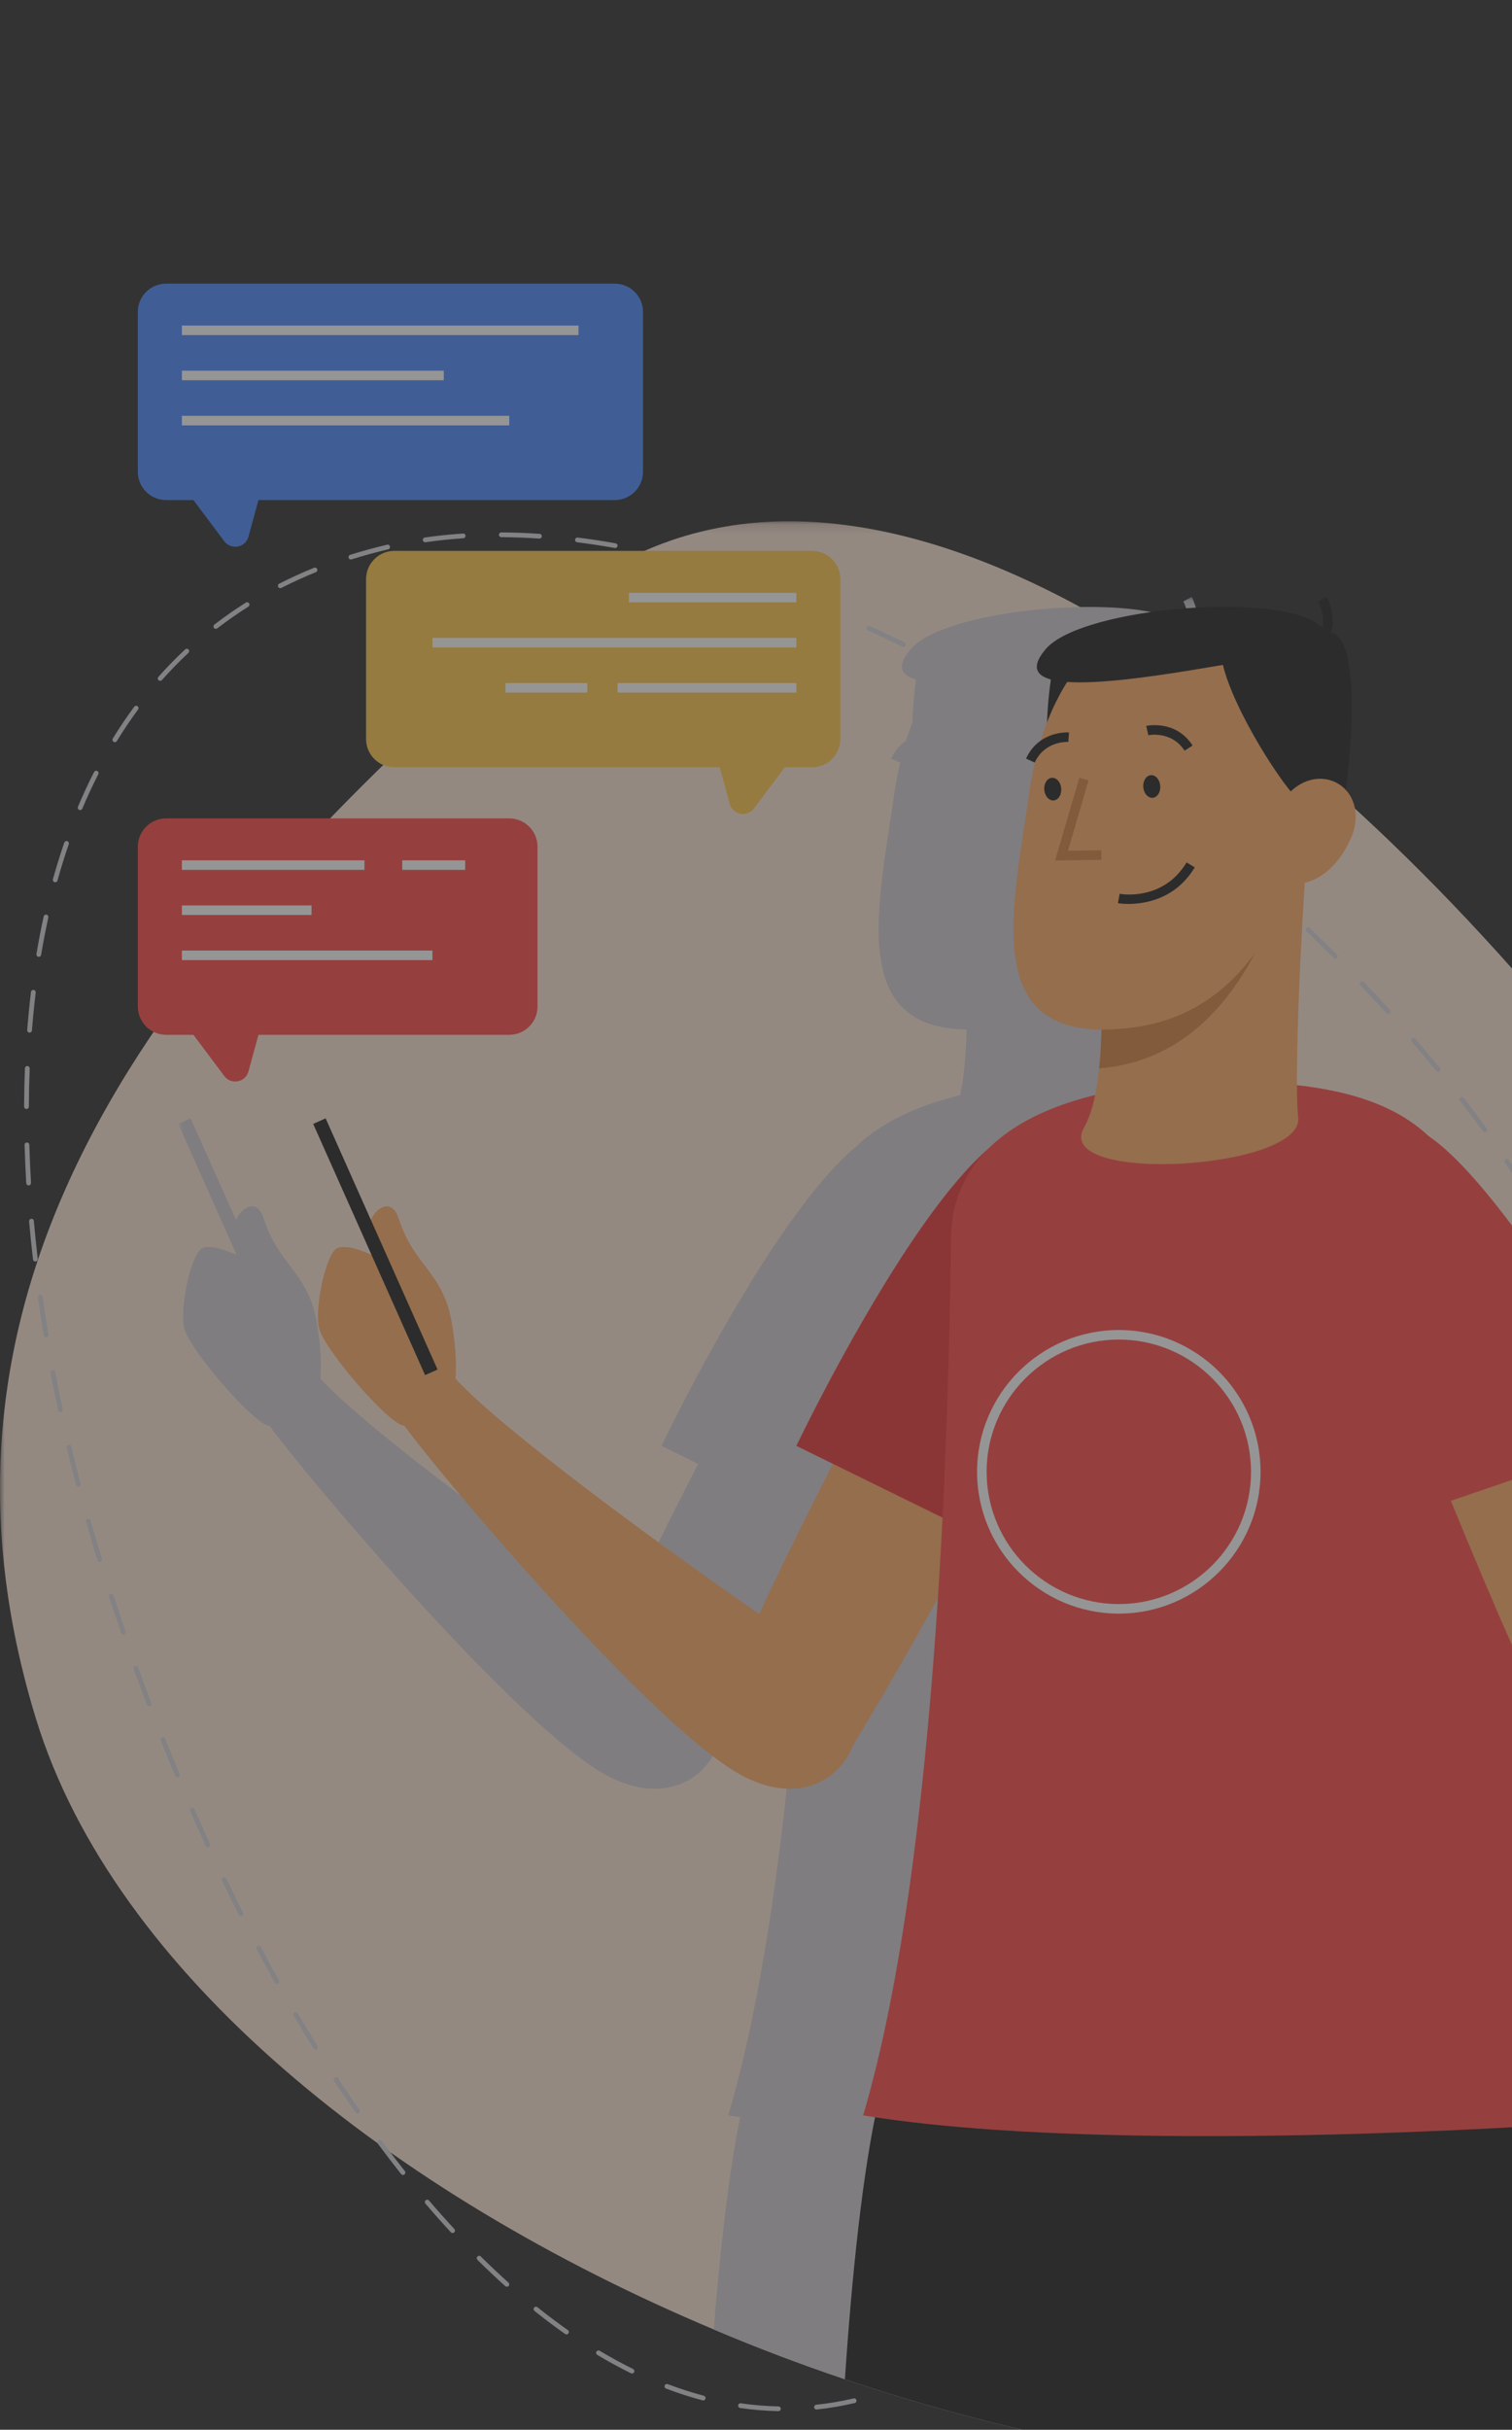 <svg width="160" height="257" viewBox="0 0 160 257" fill="none" xmlns="http://www.w3.org/2000/svg">
<rect x="0" y="0" width="160" height="257" fill="#333333" stroke="none"/>
<g opacity="0.48">
<mask id="mask0" mask-type="alpha" maskUnits="userSpaceOnUse" x="0" y="55" width="210" height="207">
<path fill-rule="evenodd" clip-rule="evenodd" d="M0 55.136H209.715V261.31H0V55.136Z" fill="white"/>
</mask>
<g mask="url(#mask0)">
<path fill-rule="evenodd" clip-rule="evenodd" d="M184.162 251.978C178.735 255.246 172.421 257.606 165.461 259.139C160.841 260.148 155.919 260.814 150.795 261.096C131.953 262.246 110.287 258.716 89.408 251.655C84.728 250.082 80.088 248.327 75.529 246.39C41.577 232.107 12.064 208.787 3.793 181.755C-11.317 132.411 21.122 96.927 58.684 64.367C73.915 51.154 93.766 53.05 114.302 64.206C119.103 66.808 123.924 69.915 128.746 73.445C146.841 86.739 164.755 106.085 179.885 127.59C209.58 169.813 226.767 226.378 184.162 251.978Z" fill="#FDE6D6"/>
</g>
<path fill-rule="evenodd" clip-rule="evenodd" d="M57.084 56.969C57.078 56.969 57.072 56.969 57.066 56.969C55.716 56.876 54.363 56.825 53.047 56.817C52.906 56.817 52.795 56.704 52.795 56.565C52.797 56.426 52.908 56.313 53.047 56.313H53.049C54.377 56.321 55.74 56.371 57.102 56.464C57.241 56.474 57.344 56.595 57.336 56.735C57.326 56.868 57.215 56.969 57.084 56.969ZM44.992 57.356C44.869 57.356 44.76 57.265 44.742 57.14C44.722 57.003 44.817 56.874 44.956 56.854C46.259 56.664 47.619 56.523 48.993 56.432C49.15 56.406 49.253 56.529 49.261 56.668C49.271 56.805 49.166 56.926 49.027 56.934C47.665 57.025 46.32 57.166 45.029 57.352C45.016 57.354 45.004 57.356 44.992 57.356ZM65.101 57.967C65.085 57.967 65.071 57.965 65.056 57.963C63.731 57.725 62.392 57.523 61.074 57.358C60.935 57.34 60.836 57.215 60.854 57.075C60.873 56.938 60.988 56.846 61.137 56.858C62.464 57.023 63.812 57.229 65.145 57.467C65.28 57.491 65.373 57.622 65.349 57.759C65.327 57.88 65.22 57.967 65.101 57.967ZM37.129 59.178C37.022 59.178 36.923 59.109 36.889 59C36.846 58.867 36.921 58.726 37.054 58.685C38.331 58.282 39.646 57.923 40.966 57.614C41.099 57.582 41.238 57.667 41.268 57.802C41.3 57.937 41.216 58.072 41.081 58.104C39.773 58.411 38.468 58.768 37.205 59.166C37.179 59.173 37.155 59.178 37.129 59.178ZM72.984 59.734C72.962 59.734 72.94 59.732 72.918 59.726C71.607 59.371 70.291 59.046 69.006 58.758C68.869 58.728 68.784 58.593 68.815 58.455C68.845 58.32 68.972 58.233 69.115 58.266C70.408 58.556 71.732 58.883 73.051 59.238C73.184 59.276 73.265 59.414 73.227 59.549C73.196 59.66 73.096 59.734 72.984 59.734ZM80.705 62.135C80.677 62.135 80.648 62.131 80.62 62.121C79.357 61.675 78.068 61.249 76.793 60.852C76.66 60.81 76.585 60.668 76.628 60.537C76.668 60.404 76.811 60.328 76.942 60.372C78.224 60.769 79.519 61.199 80.788 61.645C80.919 61.691 80.989 61.836 80.943 61.968C80.907 62.07 80.81 62.135 80.705 62.135ZM29.659 62.214C29.568 62.214 29.479 62.163 29.435 62.074C29.372 61.951 29.421 61.8 29.546 61.736C30.734 61.13 31.977 60.563 33.237 60.053C33.362 59.997 33.512 60.063 33.564 60.192C33.617 60.321 33.554 60.469 33.425 60.521C32.178 61.025 30.95 61.586 29.774 62.185C29.737 62.204 29.697 62.214 29.659 62.214ZM88.242 65.058C88.209 65.058 88.177 65.052 88.143 65.038C86.908 64.513 85.651 64.001 84.405 63.519C84.275 63.468 84.211 63.321 84.261 63.192C84.314 63.063 84.459 63.002 84.588 63.049C85.839 63.533 87.102 64.047 88.34 64.574C88.469 64.628 88.528 64.776 88.476 64.905C88.433 65 88.34 65.058 88.242 65.058ZM22.84 66.513C22.763 66.513 22.691 66.48 22.64 66.416C22.556 66.305 22.576 66.145 22.687 66.061C23.746 65.246 24.865 64.463 26.013 63.739C26.132 63.666 26.288 63.7 26.362 63.817C26.437 63.936 26.401 64.092 26.284 64.164C25.148 64.883 24.042 65.655 22.993 66.462C22.949 66.496 22.895 66.513 22.84 66.513ZM95.589 68.431C95.552 68.431 95.514 68.423 95.478 68.405C94.263 67.806 93.039 67.223 91.834 66.67C91.709 66.611 91.653 66.46 91.711 66.335C91.77 66.208 91.919 66.151 92.046 66.21C93.253 66.765 94.483 67.352 95.702 67.951C95.827 68.013 95.877 68.165 95.817 68.29C95.772 68.379 95.681 68.431 95.589 68.431ZM16.947 72.014C16.887 72.014 16.828 71.994 16.78 71.949C16.675 71.858 16.667 71.699 16.76 71.594C17.654 70.588 18.606 69.609 19.592 68.689C19.693 68.592 19.852 68.599 19.947 68.699C20.044 68.802 20.038 68.962 19.935 69.056C18.963 69.968 18.021 70.934 17.135 71.929C17.087 71.986 17.018 72.014 16.947 72.014ZM102.744 72.195C102.702 72.195 102.661 72.185 102.621 72.163C101.449 71.507 100.255 70.86 99.075 70.239C98.951 70.174 98.903 70.021 98.968 69.898C99.034 69.775 99.188 69.726 99.308 69.791C100.495 70.416 101.691 71.066 102.867 71.723C102.988 71.792 103.033 71.945 102.964 72.066C102.918 72.149 102.833 72.195 102.744 72.195ZM109.704 76.315C109.659 76.315 109.613 76.303 109.571 76.276C108.421 75.558 107.261 74.854 106.123 74.18C106.002 74.11 105.962 73.954 106.034 73.835C106.103 73.712 106.258 73.674 106.379 73.747C107.519 74.421 108.685 75.129 109.839 75.849C109.956 75.923 109.992 76.079 109.918 76.198C109.871 76.272 109.789 76.315 109.704 76.315ZM12.152 78.501C12.106 78.501 12.062 78.489 12.019 78.463C11.902 78.391 11.864 78.235 11.936 78.116C12.646 76.96 13.411 75.826 14.204 74.749C14.289 74.638 14.446 74.616 14.557 74.697C14.67 74.779 14.692 74.937 14.609 75.048C13.825 76.115 13.07 77.235 12.366 78.38C12.32 78.459 12.237 78.501 12.152 78.501ZM116.462 80.757C116.411 80.757 116.361 80.741 116.319 80.713C115.201 79.94 114.073 79.181 112.97 78.455C112.853 78.378 112.821 78.223 112.897 78.106C112.974 77.993 113.129 77.959 113.246 78.034C114.354 78.762 115.483 79.522 116.603 80.295C116.72 80.376 116.748 80.533 116.67 80.646C116.619 80.716 116.541 80.757 116.462 80.757ZM123 85.487C122.948 85.487 122.895 85.471 122.849 85.437C121.767 84.62 120.678 83.811 119.609 83.036C119.496 82.954 119.472 82.796 119.552 82.685C119.635 82.57 119.792 82.546 119.905 82.629C120.977 83.404 122.07 84.215 123.153 85.036C123.264 85.118 123.284 85.278 123.202 85.389C123.151 85.453 123.077 85.487 123 85.487ZM8.479 85.687C8.446 85.687 8.414 85.681 8.382 85.669C8.253 85.615 8.192 85.465 8.247 85.338C8.775 84.079 9.35 82.841 9.953 81.659C10.016 81.534 10.167 81.483 10.292 81.548C10.417 81.61 10.466 81.763 10.403 81.887C9.804 83.061 9.235 84.287 8.711 85.534C8.67 85.631 8.578 85.687 8.479 85.687ZM129.336 90.515C129.28 90.515 129.223 90.496 129.175 90.458C128.158 89.613 127.103 88.755 126.038 87.91C125.929 87.823 125.911 87.666 125.998 87.557C126.086 87.448 126.244 87.432 126.351 87.515C127.42 88.362 128.479 89.222 129.498 90.069C129.605 90.158 129.621 90.317 129.532 90.424C129.482 90.484 129.409 90.515 129.336 90.515ZM5.842 93.319C5.818 93.319 5.796 93.317 5.773 93.311C5.64 93.272 5.56 93.133 5.598 92.998C5.965 91.685 6.369 90.382 6.8 89.127C6.847 88.996 6.992 88.921 7.121 88.969C7.252 89.016 7.323 89.159 7.278 89.29C6.849 90.537 6.447 91.83 6.084 93.135C6.054 93.246 5.951 93.319 5.842 93.319ZM135.457 95.832C135.394 95.832 135.336 95.81 135.287 95.766C134.293 94.862 133.274 93.956 132.259 93.075C132.155 92.986 132.144 92.825 132.235 92.72C132.326 92.613 132.485 92.607 132.59 92.695C133.609 93.579 134.628 94.487 135.626 95.392C135.729 95.487 135.737 95.647 135.643 95.75C135.592 95.804 135.525 95.832 135.457 95.832ZM4.103 101.208C4.089 101.208 4.075 101.206 4.061 101.204C3.924 101.182 3.831 101.051 3.855 100.914C4.079 99.572 4.337 98.235 4.622 96.936C4.652 96.801 4.785 96.716 4.922 96.742C5.057 96.772 5.144 96.907 5.114 97.043C4.831 98.334 4.575 99.665 4.351 100.997C4.331 101.12 4.224 101.208 4.103 101.208ZM141.313 101.408C141.249 101.408 141.184 101.384 141.136 101.334C140.181 100.383 139.207 99.435 138.243 98.517C138.142 98.421 138.138 98.261 138.235 98.16C138.33 98.061 138.491 98.055 138.59 98.152C139.558 99.074 140.535 100.024 141.491 100.976C141.59 101.075 141.59 101.235 141.491 101.334C141.442 101.384 141.378 101.408 141.313 101.408ZM146.897 107.254C146.829 107.254 146.762 107.226 146.712 107.172C145.806 106.177 144.88 105.183 143.958 104.218C143.863 104.119 143.867 103.958 143.966 103.863C144.069 103.768 144.226 103.768 144.323 103.871C145.249 104.838 146.177 105.834 147.085 106.833C147.18 106.936 147.171 107.095 147.067 107.188C147.02 107.232 146.96 107.254 146.897 107.254ZM3.129 109.227C3.123 109.227 3.117 109.227 3.109 109.227C2.969 109.215 2.867 109.094 2.877 108.957C2.984 107.597 3.119 106.24 3.278 104.924C3.294 104.787 3.407 104.694 3.558 104.704C3.698 104.721 3.795 104.846 3.778 104.985C3.621 106.294 3.486 107.644 3.379 108.995C3.371 109.126 3.26 109.227 3.129 109.227ZM152.183 113.373C152.11 113.373 152.037 113.341 151.987 113.28C151.148 112.255 150.274 111.216 149.389 110.192C149.298 110.087 149.31 109.927 149.417 109.837C149.522 109.744 149.681 109.758 149.772 109.863C150.659 110.89 151.537 111.933 152.378 112.961C152.467 113.068 152.451 113.228 152.342 113.316C152.296 113.355 152.239 113.373 152.183 113.373ZM2.802 117.303C2.663 117.301 2.55 117.188 2.55 117.048C2.556 115.695 2.586 114.333 2.639 113C2.645 112.863 2.752 112.748 2.901 112.758C3.04 112.764 3.149 112.881 3.143 113.02C3.09 114.347 3.06 115.703 3.054 117.05C3.054 117.19 2.941 117.303 2.802 117.303ZM157.127 119.77C157.048 119.77 156.972 119.736 156.923 119.667C156.13 118.58 155.315 117.492 154.5 116.439C154.416 116.328 154.436 116.171 154.547 116.084C154.656 115.999 154.813 116.018 154.9 116.131C155.719 117.188 156.536 118.279 157.331 119.37C157.411 119.483 157.387 119.641 157.276 119.721C157.23 119.756 157.177 119.77 157.127 119.77ZM3.03 125.384C2.897 125.384 2.786 125.279 2.778 125.146C2.697 123.778 2.637 122.415 2.6 121.099C2.596 120.96 2.705 120.843 2.844 120.839H2.852C2.988 120.839 3.101 120.948 3.105 121.085C3.141 122.396 3.201 123.752 3.282 125.116C3.29 125.255 3.183 125.374 3.044 125.384H3.03ZM161.676 126.451C161.593 126.451 161.511 126.411 161.462 126.334C160.752 125.215 160.006 124.081 159.245 122.965C159.169 122.85 159.197 122.693 159.312 122.614C159.425 122.536 159.584 122.566 159.663 122.681C160.425 123.8 161.176 124.94 161.888 126.064C161.963 126.183 161.928 126.338 161.811 126.413C161.769 126.439 161.722 126.451 161.676 126.451ZM165.759 133.427C165.67 133.427 165.584 133.379 165.537 133.294C164.908 132.124 164.244 130.942 163.562 129.778C163.494 129.659 163.534 129.505 163.653 129.433C163.77 129.36 163.927 129.403 163.998 129.524C164.682 130.692 165.35 131.88 165.981 133.056C166.048 133.177 166.001 133.332 165.878 133.397C165.842 133.417 165.799 133.427 165.759 133.427ZM3.742 133.437C3.615 133.437 3.506 133.342 3.492 133.213C3.333 131.856 3.195 130.498 3.078 129.187C3.066 129.047 3.169 128.924 3.306 128.912C3.47 128.898 3.569 129.003 3.581 129.14C3.696 130.45 3.835 131.801 3.992 133.157C4.008 133.294 3.909 133.419 3.77 133.435C3.76 133.437 3.752 133.437 3.742 133.437ZM169.287 140.695C169.191 140.695 169.098 140.639 169.055 140.544C168.523 139.316 167.956 138.083 167.373 136.883C167.312 136.758 167.365 136.606 167.49 136.546C167.613 136.483 167.764 136.536 167.827 136.661C168.414 137.871 168.983 139.108 169.519 140.342C169.574 140.472 169.515 140.619 169.388 140.675C169.356 140.687 169.322 140.695 169.287 140.695ZM4.878 141.442C4.757 141.442 4.65 141.353 4.63 141.23C4.402 139.88 4.194 138.535 4.01 137.23C3.99 137.093 4.087 136.963 4.224 136.945C4.353 136.923 4.488 137.02 4.509 137.159C4.692 138.46 4.9 139.802 5.126 141.147C5.15 141.285 5.057 141.414 4.92 141.438C4.906 141.44 4.892 141.442 4.878 141.442ZM172.136 148.252C172.029 148.252 171.93 148.186 171.896 148.079C171.494 146.824 171.049 145.547 170.568 144.278C170.52 144.147 170.585 144.002 170.716 143.953C170.845 143.897 170.99 143.968 171.04 144.099C171.525 145.376 171.972 146.663 172.376 147.924C172.418 148.057 172.346 148.2 172.213 148.242C172.186 148.25 172.16 148.252 172.136 148.252ZM6.401 149.38C6.284 149.38 6.181 149.299 6.155 149.18C5.872 147.873 5.6 146.538 5.348 145.214C5.32 145.077 5.41 144.946 5.548 144.92C5.681 144.883 5.816 144.982 5.842 145.119C6.094 146.439 6.365 147.77 6.647 149.075C6.677 149.211 6.59 149.346 6.453 149.374C6.437 149.378 6.419 149.38 6.401 149.38ZM174.153 156.069C174.036 156.069 173.929 155.985 173.907 155.864C173.657 154.579 173.358 153.259 173.017 151.942C172.983 151.807 173.064 151.67 173.199 151.635C173.33 151.601 173.469 151.682 173.506 151.817C173.849 153.142 174.151 154.472 174.401 155.769C174.428 155.904 174.339 156.037 174.202 156.063C174.185 156.067 174.169 156.069 174.153 156.069ZM8.279 157.242C8.166 157.242 8.065 157.165 8.035 157.052C7.694 155.749 7.365 154.439 7.052 153.128C7.02 152.991 7.103 152.856 7.238 152.824C7.371 152.791 7.51 152.874 7.543 153.009C7.857 154.318 8.182 155.624 8.523 156.925C8.557 157.06 8.479 157.197 8.344 157.233C8.321 157.238 8.299 157.242 8.279 157.242ZM175.152 164.074C175.019 164.074 174.908 163.969 174.9 163.834C174.831 162.517 174.712 161.169 174.543 159.832C174.524 159.695 174.623 159.568 174.76 159.551C174.912 159.539 175.025 159.632 175.043 159.769C175.212 161.119 175.335 162.479 175.404 163.808C175.412 163.947 175.305 164.066 175.166 164.074H175.152ZM10.549 165.204C10.442 165.204 10.343 165.135 10.308 165.026L10.248 164.831C9.855 163.55 9.467 162.245 9.102 160.953C9.064 160.82 9.14 160.681 9.276 160.643C9.415 160.606 9.55 160.683 9.586 160.816C9.953 162.103 10.339 163.406 10.732 164.685L10.789 164.877C10.831 165.01 10.756 165.149 10.623 165.192C10.599 165.2 10.573 165.204 10.549 165.204ZM175.021 172.143C175.015 172.143 175.011 172.143 175.005 172.143C174.865 172.133 174.76 172.012 174.77 171.873C174.863 170.554 174.928 169.202 174.958 167.855C174.96 167.715 175.059 167.615 175.216 167.609C175.353 167.611 175.464 167.726 175.462 167.867C175.432 169.222 175.368 170.582 175.273 171.909C175.265 172.043 175.152 172.143 175.021 172.143ZM13.048 172.886C12.945 172.886 12.846 172.821 12.81 172.716C12.374 171.443 11.947 170.165 11.529 168.882C11.486 168.75 11.559 168.607 11.692 168.565C11.825 168.522 11.967 168.595 12.009 168.726C12.427 170.005 12.852 171.282 13.288 172.553C13.332 172.684 13.262 172.827 13.131 172.874C13.102 172.882 13.076 172.886 13.048 172.886ZM174.03 180.152C174.016 180.152 174.002 180.15 173.986 180.148C173.849 180.122 173.758 179.991 173.782 179.856C174.014 178.557 174.216 177.219 174.383 175.878C174.399 175.738 174.532 175.64 174.664 175.658C174.803 175.676 174.9 175.801 174.883 175.94C174.716 177.292 174.512 178.637 174.278 179.942C174.256 180.066 174.151 180.152 174.03 180.152ZM15.781 180.479C15.681 180.479 15.584 180.417 15.547 180.316C15.071 179.059 14.605 177.796 14.147 176.529C14.099 176.398 14.168 176.253 14.299 176.204C14.432 176.16 14.573 176.227 14.621 176.358C15.077 177.623 15.543 178.883 16.017 180.136C16.066 180.267 16.001 180.412 15.872 180.461C15.842 180.473 15.812 180.479 15.781 180.479ZM18.767 187.992C18.668 187.992 18.575 187.933 18.535 187.836C18.017 186.596 17.51 185.347 17.01 184.088C16.957 183.959 17.022 183.812 17.151 183.761C17.276 183.711 17.425 183.771 17.478 183.9C17.976 185.157 18.485 186.404 18.999 187.643C19.053 187.772 18.993 187.919 18.864 187.971C18.832 187.986 18.799 187.992 18.767 187.992ZM172.156 187.998C172.134 187.998 172.11 187.996 172.083 187.988C171.95 187.947 171.876 187.806 171.916 187.673C172.299 186.398 172.652 185.091 172.961 183.792C172.995 183.656 173.124 183.574 173.266 183.604C173.401 183.638 173.485 183.773 173.453 183.909C173.14 185.218 172.785 186.533 172.398 187.818C172.366 187.927 172.265 187.998 172.156 187.998ZM22.003 195.401C21.908 195.401 21.817 195.347 21.775 195.254C21.216 194.033 20.663 192.801 20.121 191.56C20.066 191.433 20.125 191.284 20.252 191.227C20.379 191.175 20.528 191.229 20.585 191.358C21.125 192.597 21.674 193.826 22.233 195.044C22.291 195.171 22.235 195.32 22.11 195.379C22.075 195.395 22.039 195.401 22.003 195.401ZM169.368 195.569C169.334 195.569 169.299 195.563 169.265 195.546C169.138 195.492 169.082 195.343 169.136 195.216C169.673 193.997 170.177 192.742 170.641 191.486C170.689 191.356 170.833 191.288 170.966 191.336C171.095 191.385 171.161 191.53 171.113 191.661C170.647 192.928 170.137 194.191 169.598 195.417C169.556 195.512 169.465 195.569 169.368 195.569ZM25.507 202.686C25.414 202.686 25.325 202.635 25.281 202.549C24.678 201.35 24.081 200.14 23.492 198.917C23.431 198.792 23.483 198.641 23.611 198.58C23.74 198.522 23.887 198.572 23.948 198.697C24.535 199.916 25.128 201.124 25.731 202.321C25.793 202.446 25.745 202.597 25.62 202.659C25.584 202.678 25.545 202.686 25.507 202.686ZM165.68 202.75C165.636 202.75 165.592 202.74 165.551 202.716C165.43 202.643 165.392 202.49 165.463 202.371C166.146 201.215 166.802 200.029 167.409 198.843C167.474 198.718 167.623 198.669 167.748 198.734C167.873 198.798 167.922 198.95 167.859 199.073C167.246 200.267 166.586 201.463 165.896 202.627C165.85 202.706 165.765 202.75 165.68 202.75ZM161.178 209.448C161.125 209.448 161.071 209.432 161.024 209.397C160.916 209.315 160.893 209.155 160.976 209.044C161.785 207.975 162.572 206.876 163.314 205.772C163.393 205.657 163.548 205.625 163.665 205.704C163.78 205.782 163.81 205.94 163.732 206.055C162.985 207.166 162.194 208.274 161.379 209.349C161.329 209.413 161.254 209.448 161.178 209.448ZM29.293 209.829C29.205 209.829 29.12 209.783 29.073 209.7C28.43 208.546 27.78 207.35 27.141 206.143C27.076 206.02 27.121 205.867 27.244 205.802C27.369 205.742 27.52 205.784 27.585 205.907C28.224 207.11 28.872 208.304 29.513 209.454C29.582 209.575 29.538 209.73 29.416 209.797C29.378 209.819 29.336 209.829 29.293 209.829ZM155.977 215.617C155.917 215.617 155.854 215.595 155.806 215.548C155.705 215.455 155.699 215.294 155.794 215.193C156.713 214.207 157.613 213.192 158.467 212.181C158.557 212.078 158.717 212.062 158.822 212.151C158.928 212.242 158.943 212.401 158.852 212.508C157.992 213.525 157.089 214.544 156.163 215.538C156.112 215.591 156.046 215.617 155.977 215.617ZM33.389 216.799C33.306 216.799 33.223 216.757 33.175 216.68C32.475 215.548 31.771 214.382 31.083 213.214C31.014 213.093 31.052 212.938 31.174 212.867C31.293 212.797 31.448 212.839 31.518 212.958C32.204 214.124 32.904 215.286 33.604 216.414C33.677 216.533 33.641 216.688 33.522 216.761C33.481 216.787 33.435 216.799 33.389 216.799ZM150.206 221.263C150.135 221.263 150.066 221.235 150.016 221.178C149.923 221.076 149.933 220.916 150.036 220.823C151.049 219.916 152.037 218.992 152.979 218.072C153.078 217.975 153.24 217.979 153.334 218.076C153.433 218.177 153.431 218.336 153.33 218.433C152.384 219.357 151.39 220.287 150.373 221.199C150.325 221.241 150.264 221.263 150.206 221.263ZM37.827 223.557C37.746 223.557 37.667 223.519 37.619 223.448C36.856 222.353 36.094 221.223 35.353 220.091C35.275 219.976 35.309 219.819 35.426 219.742C35.541 219.668 35.696 219.7 35.775 219.817C36.513 220.945 37.274 222.068 38.032 223.16C38.113 223.275 38.085 223.432 37.97 223.511C37.926 223.541 37.877 223.557 37.827 223.557ZM143.98 226.413C143.903 226.413 143.829 226.379 143.78 226.315C143.696 226.204 143.716 226.046 143.827 225.962C144.898 225.139 145.961 224.295 146.982 223.452C147.089 223.361 147.246 223.377 147.335 223.484C147.424 223.593 147.41 223.751 147.303 223.839C146.276 224.689 145.211 225.536 144.133 226.361C144.087 226.397 144.033 226.413 143.98 226.413ZM42.642 230.047C42.569 230.047 42.495 230.014 42.444 229.952C41.629 228.921 40.8 227.84 39.979 226.736C39.897 226.625 39.921 226.466 40.032 226.383C40.145 226.302 40.302 226.325 40.387 226.436C41.202 227.535 42.027 228.612 42.84 229.637C42.926 229.746 42.908 229.905 42.799 229.992C42.753 230.028 42.699 230.047 42.642 230.047ZM137.41 231.116C137.329 231.116 137.25 231.075 137.2 231.003C137.123 230.888 137.154 230.73 137.271 230.654C138.392 229.901 139.508 229.129 140.587 228.358C140.698 228.275 140.857 228.304 140.938 228.417C141.019 228.53 140.994 228.689 140.882 228.77C139.798 229.542 138.679 230.317 137.551 231.073C137.509 231.102 137.458 231.116 137.41 231.116ZM130.577 235.429C130.49 235.429 130.408 235.384 130.359 235.306C130.289 235.187 130.327 235.031 130.448 234.959C131.622 234.259 132.78 233.551 133.887 232.851C134.006 232.78 134.162 232.812 134.236 232.929C134.309 233.048 134.275 233.204 134.158 233.278C133.044 233.978 131.884 234.691 130.706 235.393C130.666 235.417 130.621 235.429 130.577 235.429ZM47.891 236.191C47.825 236.191 47.756 236.163 47.708 236.111C46.81 235.14 45.904 234.12 45.016 233.081C44.928 232.976 44.938 232.814 45.045 232.726C45.152 232.637 45.311 232.647 45.4 232.754C46.283 233.789 47.185 234.801 48.077 235.768C48.172 235.871 48.166 236.03 48.063 236.125C48.014 236.169 47.954 236.191 47.891 236.191ZM123.543 239.411C123.452 239.411 123.365 239.363 123.321 239.28C123.254 239.157 123.301 239.004 123.422 238.937C124.612 238.295 125.79 237.646 126.956 236.986C127.077 236.918 127.23 236.96 127.301 237.081C127.367 237.202 127.325 237.355 127.204 237.426C126.036 238.086 124.854 238.737 123.662 239.381C123.623 239.401 123.583 239.411 123.543 239.411ZM53.636 241.872C53.576 241.872 53.515 241.85 53.469 241.808C52.478 240.92 51.486 239.984 50.522 239.026C50.421 238.927 50.421 238.768 50.52 238.669C50.617 238.57 50.776 238.57 50.875 238.667C51.835 239.621 52.821 240.549 53.806 241.432C53.909 241.525 53.917 241.685 53.824 241.789C53.774 241.844 53.705 241.872 53.636 241.872ZM116.361 243.117C116.268 243.117 116.177 243.066 116.135 242.978C116.073 242.853 116.125 242.699 116.248 242.639C117.458 242.038 118.661 241.432 119.853 240.817C119.974 240.755 120.125 240.803 120.192 240.926C120.254 241.049 120.208 241.202 120.083 241.267C118.889 241.882 117.686 242.489 116.472 243.091C116.436 243.109 116.397 243.117 116.361 243.117ZM109.064 246.601C108.969 246.601 108.879 246.546 108.836 246.453C108.778 246.328 108.832 246.177 108.959 246.121C110.184 245.554 111.404 244.981 112.615 244.404C112.738 244.347 112.893 244.398 112.952 244.523C113.012 244.648 112.958 244.799 112.833 244.86C111.618 245.439 110.398 246.01 109.169 246.577C109.137 246.593 109.101 246.601 109.064 246.601ZM59.945 246.913C59.896 246.913 59.846 246.897 59.801 246.867C58.722 246.109 57.631 245.29 56.559 244.43C56.451 244.343 56.432 244.184 56.519 244.075C56.61 243.968 56.767 243.95 56.874 244.037C57.937 244.888 59.019 245.703 60.09 246.454C60.205 246.534 60.233 246.692 60.152 246.807C60.104 246.875 60.025 246.913 59.945 246.913ZM101.705 249.899C101.608 249.899 101.516 249.843 101.473 249.748C101.419 249.621 101.477 249.471 101.604 249.415C102.839 248.876 104.069 248.334 105.292 247.785C105.419 247.728 105.568 247.785 105.625 247.912C105.681 248.039 105.625 248.188 105.5 248.245C104.273 248.794 103.043 249.338 101.806 249.877C101.774 249.891 101.739 249.899 101.705 249.899ZM66.876 251.047C66.838 251.047 66.799 251.039 66.763 251.021C65.579 250.438 64.381 249.786 63.201 249.078C63.081 249.007 63.043 248.852 63.114 248.733C63.184 248.614 63.34 248.574 63.461 248.646C64.629 249.344 65.815 249.992 66.987 250.569C67.112 250.631 67.163 250.781 67.102 250.906C67.058 250.997 66.967 251.047 66.876 251.047ZM94.255 253.028C94.152 253.028 94.055 252.963 94.019 252.861C93.971 252.729 94.039 252.584 94.17 252.538C94.755 252.326 95.355 252.092 95.952 251.84C96.599 251.565 97.249 251.291 97.896 251.015C98.023 250.962 98.173 251.019 98.227 251.146C98.282 251.275 98.223 251.424 98.096 251.477C97.447 251.755 96.797 252.031 96.147 252.306C95.542 252.56 94.935 252.798 94.342 253.012C94.314 253.022 94.283 253.028 94.255 253.028ZM74.411 253.897C74.391 253.897 74.368 253.893 74.348 253.889C73.067 253.55 71.768 253.131 70.485 252.643C70.354 252.594 70.287 252.447 70.338 252.318C70.388 252.187 70.534 252.122 70.663 252.173C71.931 252.653 73.215 253.068 74.475 253.401C74.611 253.437 74.691 253.575 74.655 253.708C74.625 253.823 74.524 253.897 74.411 253.897ZM86.406 254.858C86.277 254.858 86.168 254.761 86.154 254.632C86.139 254.493 86.24 254.369 86.377 254.353C87.695 254.214 89.024 253.988 90.328 253.682C90.469 253.647 90.6 253.736 90.63 253.869C90.664 254.004 90.58 254.142 90.445 254.172C89.119 254.484 87.769 254.712 86.432 254.856C86.422 254.858 86.414 254.858 86.406 254.858ZM82.371 255.031H82.367C81.03 255.005 79.67 254.892 78.322 254.698C78.185 254.678 78.09 254.551 78.111 254.414C78.129 254.275 78.244 254.176 78.395 254.2C79.72 254.392 81.06 254.501 82.377 254.527C82.514 254.531 82.627 254.646 82.623 254.785C82.621 254.922 82.508 255.031 82.371 255.031Z" fill="#D8D5DB"/>
<mask id="mask1" mask-type="alpha" maskUnits="userSpaceOnUse" x="18" y="63" width="148" height="199">
<path fill-rule="evenodd" clip-rule="evenodd" d="M18.862 63.136H165.597V261.31H18.862V63.136Z" fill="white"/>
</mask>
<g mask="url(#mask1)">
<path fill-rule="evenodd" clip-rule="evenodd" d="M155.555 229.585C154.426 229.888 153.296 230.473 152.388 231.502C151.864 232.107 151.178 233.237 150.573 234.427C150.431 230.352 150.29 226.882 150.149 224.744C150.532 224.703 150.754 224.703 150.754 224.703C150.754 224.219 150.754 223.735 150.734 223.211C150.633 213.386 149.564 196.3 148.152 179.273C148.656 180.322 149.14 181.291 149.604 182.158C149.624 182.461 149.624 182.763 149.685 183.086C150.431 187.161 154.163 209.715 155.253 223.311C155.455 225.752 155.555 227.891 155.555 229.585ZM164.533 179.879V179.838C163.362 176.025 159.429 164.668 154.95 153.391L159.913 151.697C159.913 151.697 145.388 125.855 136.895 120.166C136.875 120.146 136.855 120.146 136.835 120.126C133.849 117.342 129.492 115.526 122.976 114.78C122.935 109.393 123.339 100.315 123.803 93.356C127.152 92.589 128.765 88.655 128.987 87.788C129.451 86.013 129.028 84.54 128.16 83.592C128.422 81.393 128.866 77.116 128.745 73.445C128.644 70.076 128.1 67.231 126.526 66.888C126.546 66.828 126.587 66.788 126.607 66.747C127.131 65.073 126.143 63.217 126.103 63.136L125.215 63.62C125.457 64.044 125.961 65.376 125.639 66.424C124.146 64.77 119.506 64.105 114.301 64.205C107.019 64.326 98.667 66.001 96.408 68.623C94.834 70.439 95.298 71.427 96.932 71.871C96.69 73.566 96.589 75.038 96.549 76.39C96.307 77.015 96.085 77.661 95.863 78.347C95.278 78.75 94.713 79.335 94.289 80.243L95.217 80.667C95.238 80.626 95.258 80.606 95.278 80.566C95.036 81.595 94.814 82.644 94.653 83.794C92.837 96.301 89.871 108.748 102.278 108.889C102.258 110.301 102.177 111.673 102.036 112.964C101.935 113.993 101.794 114.961 101.612 115.829C96.892 116.979 93.2 118.794 90.638 121.235C81.52 128.76 70.001 152.927 70.001 152.927L73.874 154.844C71.01 160.411 68.185 166.1 66.067 170.72C56.263 163.942 39.035 151.374 33.951 145.867C33.951 145.846 33.931 145.846 33.911 145.826C34.113 143.708 33.73 140.279 33.165 138.342C33.165 138.302 33.165 138.261 33.144 138.201C33.104 138.1 33.064 138.039 33.044 137.959C33.003 137.838 32.963 137.696 32.922 137.596C32.822 137.333 32.741 137.152 32.66 136.99C31.309 134.005 29.17 132.835 27.899 128.861C27.234 126.742 25.6 127.61 24.974 129.022L20.173 118.29L18.862 118.875L25.035 132.734C23.582 132.088 22.311 131.705 21.444 132.008C20.254 132.411 18.942 138.402 19.507 140.541C20.072 142.659 25.862 149.478 28.02 150.648C28.182 150.728 28.363 150.789 28.525 150.809C32.015 155.691 55.153 183.167 64.453 187.928C70.223 190.853 74.56 188.331 75.992 184.579C77.848 181.593 81.257 175.763 84.969 169.025C83.759 187.786 81.439 208.928 77.061 223.755C77.465 223.816 77.889 223.876 78.312 223.937C77.082 230.09 76.174 238.179 75.528 246.39C80.088 248.326 84.727 250.081 89.407 251.655C110.287 258.715 131.953 262.246 150.795 261.096C151.097 260.168 151.238 259.2 151.218 258.171C151.117 254.136 150.996 249.194 150.875 244.312C151.884 246.934 153.195 249.093 154.244 249.637C155.354 250.202 160.599 246.995 161.749 245.078C162.878 243.222 163.746 234.306 163.08 231.925C163.04 231.764 162.919 231.643 162.838 231.502C163.08 230.17 163.443 227.265 163.847 223.473C165.138 210.683 166.671 187.706 164.533 179.879Z" fill="#D1CDD3"/>
</g>
<path fill-rule="evenodd" clip-rule="evenodd" d="M113.013 141.183L99.862 132.601C99.862 132.601 86.792 156.654 80.346 170.726C70.548 163.942 53.32 151.38 48.234 145.861C48.22 145.847 48.206 145.839 48.192 145.825C48.392 143.702 48.009 140.283 47.45 138.344C47.438 138.294 47.436 138.254 47.417 138.199C47.389 138.108 47.351 138.036 47.321 137.949C47.28 137.836 47.244 137.693 47.204 137.596C47.097 137.336 47.014 137.146 46.939 136.983C45.588 134.015 43.445 132.829 42.183 128.867C41.303 126.101 38.767 128.421 39.017 130.416C39.017 130.416 39.395 131.711 39.82 132.958C38.144 132.159 36.696 131.675 35.719 132.004C34.537 132.401 33.216 138.401 33.782 140.545C34.339 142.655 40.137 149.478 42.308 150.652C42.465 150.737 42.63 150.783 42.8 150.809C46.3 155.697 69.439 183.175 78.74 187.92C84.502 190.859 88.829 188.328 90.275 184.583C94.673 177.444 107.982 154.209 113.013 141.183Z" fill="#FFAD69"/>
<path fill-rule="evenodd" clip-rule="evenodd" d="M114.803 126.406C116.796 136.432 108.783 164.963 108.783 164.963L84.272 152.933C84.272 152.933 109.545 99.957 114.803 126.406Z" fill="#EA3939"/>
<path fill-rule="evenodd" clip-rule="evenodd" d="M165.502 258.171C165.502 258.493 165.502 258.816 165.461 259.139C160.842 260.148 155.919 260.813 150.795 261.096C131.953 262.246 110.287 258.715 89.408 251.655C90.134 240.882 91.264 229.646 92.999 222.061L150.735 223.21L155.254 223.311L163.847 223.473L164.352 223.493C164.755 228.092 165.239 246.712 165.502 258.171Z" fill="#232323"/>
<path fill-rule="evenodd" clip-rule="evenodd" d="M132.525 114.444C148.369 114.966 153.725 120.314 156.457 129.564C159.557 140.066 165.02 203.498 165.02 224.694C165.02 224.694 117.605 228.053 91.337 223.748C99.572 195.929 100.464 145.906 100.629 131.004C100.752 119.822 112.439 113.78 132.525 114.444Z" fill="#FF4E4A"/>
<path fill-rule="evenodd" clip-rule="evenodd" d="M118.567 88.505C117.006 87.331 108.864 88.396 111.21 71.82C112.063 65.772 117.744 69.808 121.765 70.615C125.785 71.422 123.229 88.804 123.229 88.804L118.567 88.505Z" fill="#232323"/>
<path fill-rule="evenodd" clip-rule="evenodd" d="M138.839 84.534C138.163 88.928 136.811 112.7 137.374 118.22C137.937 123.741 111.236 125.319 114.728 119.234C118.222 113.15 115.742 92.983 115.742 92.983L138.839 84.534Z" fill="#FFAD69"/>
<path fill-rule="evenodd" clip-rule="evenodd" d="M136.99 85.206L115.746 92.985C115.746 92.985 117.18 104.732 116.314 113.001C132.514 111.748 136.671 91.288 136.946 87.349C136.99 86.606 137.012 85.89 136.99 85.206Z" fill="#D88344"/>
<path fill-rule="evenodd" clip-rule="evenodd" d="M108.925 83.787C106.956 97.357 103.613 110.888 120.062 108.66C136.513 106.433 139.069 85.342 139.021 81.364C138.765 60.136 112.796 57.102 108.925 83.787Z" fill="#FFAD69"/>
<path fill-rule="evenodd" clip-rule="evenodd" d="M140.795 66.881C140.815 66.829 140.859 66.792 140.878 66.74C141.412 65.075 140.428 63.221 140.385 63.143L139.498 63.621C139.506 63.637 140.313 65.172 139.917 66.421C136.314 62.441 114.55 64.137 110.678 68.634C105.76 74.347 120.886 71.771 129.409 70.329C130.603 75.319 136.014 83.584 137.573 84.758L142.235 85.059C142.235 85.059 144.779 67.756 140.795 66.881Z" fill="#232323"/>
<path fill-rule="evenodd" clip-rule="evenodd" d="M177.116 231.495C178.161 225.689 181.602 190.025 178.816 179.886C178.812 179.87 178.814 179.854 178.81 179.836C176.866 173.489 167.209 146.132 160.217 133.179L145.149 137.601C145.149 137.601 157.76 170.512 163.874 182.152C163.892 182.464 163.892 182.771 163.953 183.094C164.853 187.895 169.88 218.359 169.823 229.579C168.71 229.89 167.576 230.475 166.674 231.503C165.526 232.815 163.525 236.581 163.666 238.251C164.068 243.018 166.717 248.697 168.53 249.635C169.64 250.208 174.869 246.986 176.016 245.088C177.146 243.22 178.018 234.309 177.352 231.933C177.308 231.77 177.199 231.639 177.116 231.495Z" fill="#FFAD69"/>
<path fill-rule="evenodd" clip-rule="evenodd" d="M151.173 120.169C159.672 125.849 174.181 151.689 174.181 151.689L148.345 160.515C148.345 160.515 128.753 105.184 151.173 120.169Z" fill="#FF4E4A"/>
<path fill-rule="evenodd" clip-rule="evenodd" d="M122.777 83.115C122.83 83.777 122.473 84.344 121.976 84.384C121.48 84.422 121.036 83.92 120.984 83.258C120.929 82.599 121.288 82.03 121.785 81.991C122.279 81.951 122.723 82.453 122.777 83.115Z" fill="#232323"/>
<path fill-rule="evenodd" clip-rule="evenodd" d="M112.299 83.393C112.351 84.054 111.994 84.621 111.498 84.662C111.003 84.7 110.558 84.198 110.505 83.538C110.451 82.876 110.81 82.307 111.306 82.269C111.8 82.229 112.246 82.731 112.299 83.393Z" fill="#232323"/>
<path fill-rule="evenodd" clip-rule="evenodd" d="M125.354 79.402C123.952 77.25 121.539 77.762 121.515 77.766L121.293 76.782C121.42 76.756 124.418 76.12 126.199 78.852L125.354 79.402Z" fill="#232323"/>
<path fill-rule="evenodd" clip-rule="evenodd" d="M109.492 80.659L108.576 80.24C109.936 77.272 112.992 77.464 113.121 77.47L113.051 78.477C112.956 78.471 110.557 78.344 109.492 80.659Z" fill="#232323"/>
<path fill-rule="evenodd" clip-rule="evenodd" d="M119.409 95.61C118.74 95.61 118.316 95.535 118.3 95.531L118.483 94.541C118.669 94.575 123.097 95.326 125.564 91.22L126.428 91.741C124.392 95.126 121.114 95.61 119.409 95.61Z" fill="#232323"/>
<path fill-rule="evenodd" clip-rule="evenodd" d="M111.654 91.013L114.22 82.266L115.187 82.548L113.006 89.986L116.538 89.939L116.552 90.948L111.654 91.013Z" fill="#D88344"/>
<path fill-rule="evenodd" clip-rule="evenodd" d="M46.302 144.859L44.983 145.448L33.141 118.878L34.458 118.289L46.302 144.859Z" fill="#232323"/>
<path fill-rule="evenodd" clip-rule="evenodd" d="M134.85 86.261C133.363 89.61 131.503 92.85 136.169 93.451C140.835 94.054 143.006 88.815 143.27 87.788C144.68 82.313 137.771 79.677 134.85 86.261Z" fill="#FFAD69"/>
<path fill-rule="evenodd" clip-rule="evenodd" d="M65.049 30.001H17.58C15.925 30.001 14.584 31.34 14.584 32.994V49.898C14.584 51.552 15.925 52.893 17.58 52.893H20.471L23.73 57.249C24.455 58.217 25.974 57.928 26.294 56.763L27.352 52.893H65.049C66.704 52.893 68.043 51.552 68.043 49.898V32.994C68.043 31.34 66.704 30.001 65.049 30.001Z" fill="#4D8DFF"/>
<mask id="mask2" mask-type="alpha" maskUnits="userSpaceOnUse" x="0" y="0" width="210" height="232">
<path fill-rule="evenodd" clip-rule="evenodd" d="M0 231.31H209.715V0H0V231.31Z" fill="white"/>
</mask>
<g mask="url(#mask2)">
<path fill-rule="evenodd" clip-rule="evenodd" d="M19.247 35.445H61.217V34.436H19.247V35.445Z" fill="white"/>
<path fill-rule="evenodd" clip-rule="evenodd" d="M19.247 40.218H46.961V39.209H19.247V40.218Z" fill="white"/>
<path fill-rule="evenodd" clip-rule="evenodd" d="M19.247 44.991H53.889V43.982H19.247V44.991Z" fill="white"/>
<path fill-rule="evenodd" clip-rule="evenodd" d="M53.889 86.563H17.579C15.925 86.563 14.585 87.904 14.585 89.556V106.46C14.585 108.114 15.925 109.455 17.579 109.455H20.47L23.73 113.811C24.454 114.779 25.975 114.491 26.294 113.325L27.351 109.455H53.889C55.543 109.455 56.883 108.114 56.883 106.46V89.556C56.883 87.904 55.543 86.563 53.889 86.563Z" fill="#FF4E4A"/>
<path fill-rule="evenodd" clip-rule="evenodd" d="M19.247 92.006H38.567V90.998H19.247V92.006Z" fill="white"/>
<path fill-rule="evenodd" clip-rule="evenodd" d="M42.565 92.006H49.227V90.998H42.565V92.006Z" fill="white"/>
<path fill-rule="evenodd" clip-rule="evenodd" d="M19.247 96.779H32.971V95.771H19.247V96.779Z" fill="white"/>
<path fill-rule="evenodd" clip-rule="evenodd" d="M19.247 101.552H45.761V100.544H19.247V101.552Z" fill="white"/>
<path fill-rule="evenodd" clip-rule="evenodd" d="M41.73 58.266H85.937C87.589 58.266 88.929 59.607 88.929 61.26V78.165C88.929 79.817 87.589 81.158 85.937 81.158H83.044L79.784 85.516C79.06 86.482 77.539 86.194 77.222 85.028L76.163 81.158H41.73C40.075 81.158 38.736 79.817 38.736 78.165V61.26C38.736 59.607 40.075 58.266 41.73 58.266Z" fill="#FFC84D"/>
<path fill-rule="evenodd" clip-rule="evenodd" d="M66.547 63.709H84.267V62.701H66.547V63.709Z" fill="white"/>
<path fill-rule="evenodd" clip-rule="evenodd" d="M45.763 68.484H84.267V67.476H45.763V68.484Z" fill="white"/>
<path fill-rule="evenodd" clip-rule="evenodd" d="M65.349 73.257H84.268V72.249H65.349V73.257Z" fill="white"/>
<path fill-rule="evenodd" clip-rule="evenodd" d="M53.489 73.257H62.15V72.249H53.489V73.257Z" fill="white"/>
<path fill-rule="evenodd" clip-rule="evenodd" d="M118.392 141.687C110.68 141.687 104.404 147.963 104.404 155.675C104.404 163.389 110.68 169.665 118.392 169.665C126.106 169.665 132.382 163.389 132.382 155.675C132.382 147.963 126.106 141.687 118.392 141.687ZM118.392 170.674C110.123 170.674 103.395 163.946 103.395 155.675C103.395 147.406 110.123 140.678 118.392 140.678C126.663 140.678 133.391 147.406 133.391 155.675C133.391 163.946 126.663 170.674 118.392 170.674Z" fill="white"/>
</g>
</g>
</svg>
